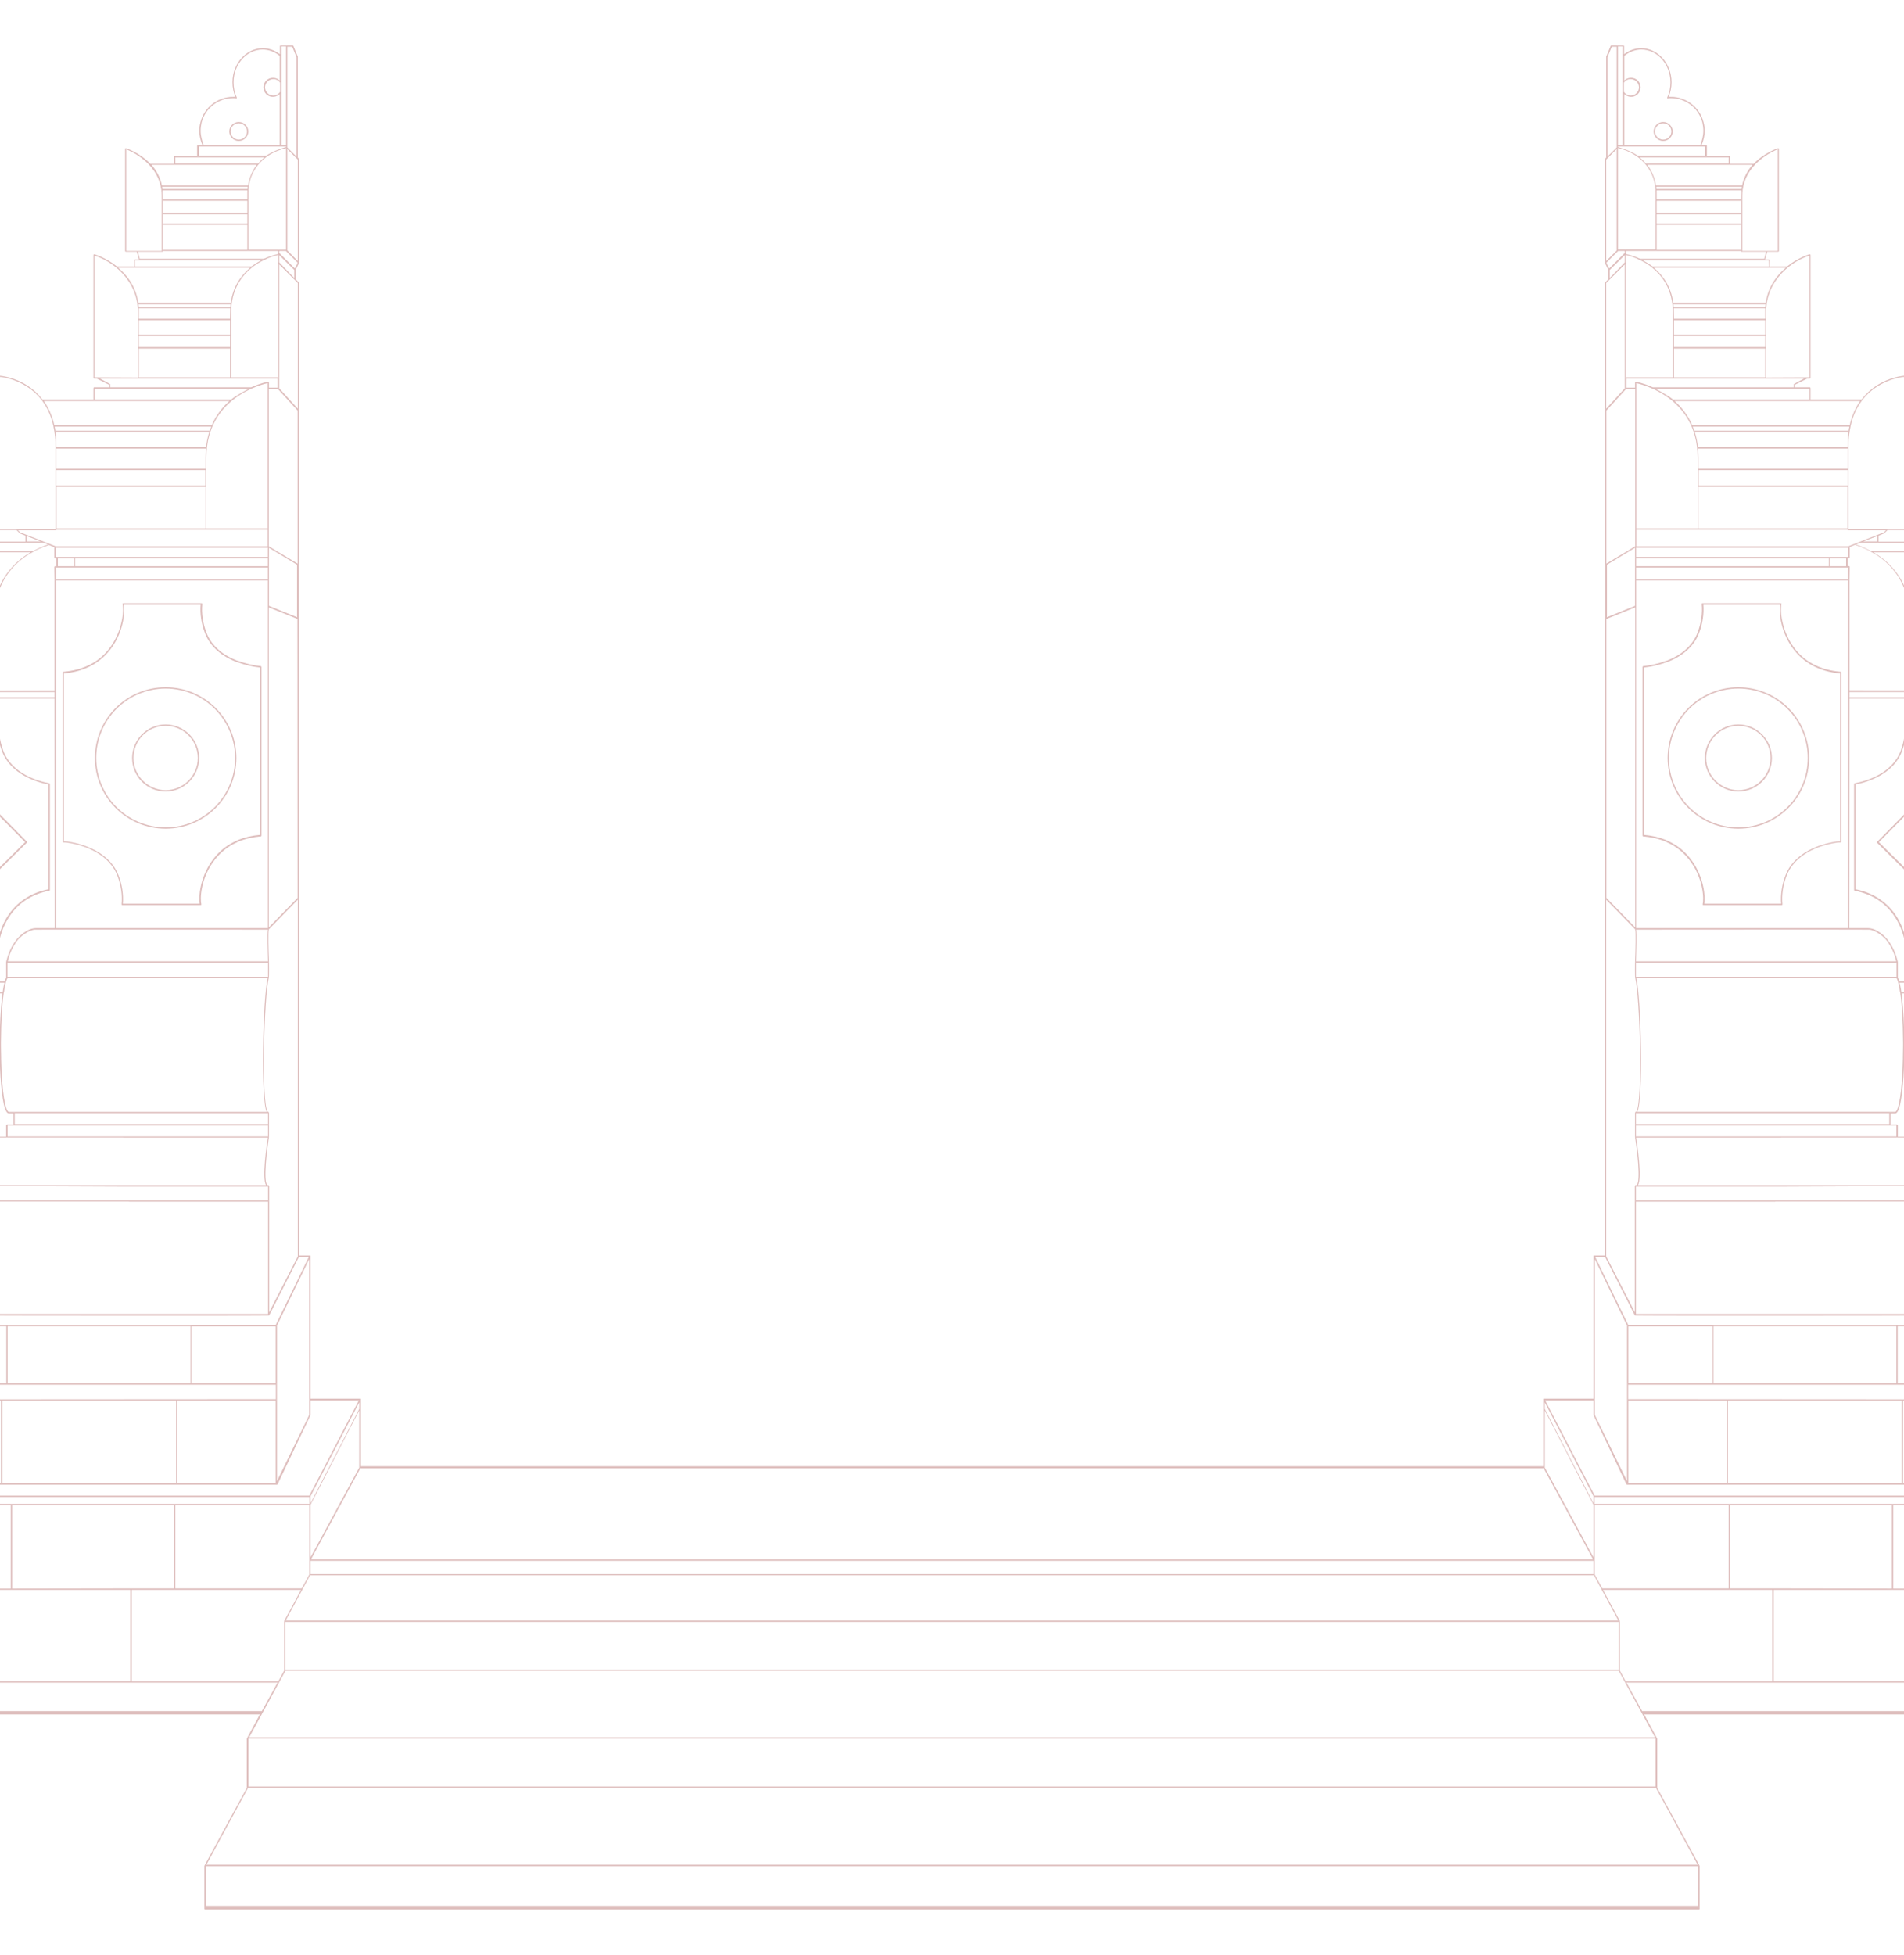 <?xml version="1.0" encoding="utf-8"?>
<!-- Generator: Adobe Illustrator 19.0.0, SVG Export Plug-In . SVG Version: 6.00 Build 0)  -->
<svg version="1.1" id="lm-gapura" xmlns="http://www.w3.org/2000/svg" xmlns:xlink="http://www.w3.org/1999/xlink" x="0px" y="0px"
	 viewBox="-140.5 116 1023 1050" style="enable-background:new -140.5 116 1023 1050;" xml:space="preserve">
<style type="text/css">
	.st0{fill:#DEBEBD;}
</style>
<g>
	<path class="st0" d="M883.2,630.3c0,0.1,0,0.2,0.1,0.3c0.1,0,0.2,0.1,0.3,0.1h42.1c0.1,0,0.2,0,0.3-0.1s0.1-0.2,0.1-0.3
		c-0.5-4.9,0.3-10.2,2.2-15.3c4.6-12.6,19.3-17.7,30.5-18.3c0.2,0,0.3-0.2,0.3-0.4v-55.4c0-0.2-0.1-0.4-0.3-0.4
		c-11.8-0.5-20.8-4.8-26.7-13c-6.6-9.1-7.2-20.3-6.3-23.5c0-0.1,0-0.2-0.1-0.3c-0.1,0-0.2-0.1-0.3-0.1h-42.1c-0.1,0-0.2,0-0.3,0.1
		c-0.1,0.1-0.1,0.2-0.1,0.3c0.5,4.9-0.3,10.2-2.2,15.3c-4.6,12.3-18.8,16.3-24.7,17.4c-0.2,0.1-0.3,0.2-0.3,0.4V594
		c0,0.2,0.1,0.4,0.3,0.4c9.7,1.9,17.1,6.8,22,14.7C883.4,617.7,884,627.3,883.2,630.3z M878.7,608.5c-4.9-7.8-12.6-13-22.2-14.9
		v-56.3c6.2-1.2,20.3-5.4,24.9-17.8c1.9-5,2.7-10.3,2.3-15.2h41.2c-0.6,3.5-0.2,14.3,6.6,23.7c6,8.2,15,12.7,26.9,13.3v54.6
		c-11.3,0.7-26.1,6-30.8,18.7c-1.9,5-2.7,10.3-2.3,15.2H884C884.7,626.2,883.9,616.9,878.7,608.5z"/>
	<path class="st0" d="M753.1,191.7c2.8,0,5.1-2.3,5.1-5.1c0-2.8-2.3-5.1-5.1-5.1c-2.8,0-5.1,2.3-5.1,5.1
		C748,189.4,750.3,191.7,753.1,191.7z M753.1,182.2c2.4,0,4.4,1.9,4.4,4.4c0,2.4-2,4.4-4.4,4.4s-4.4-2-4.4-4.4
		C748.7,184.2,750.7,182.2,753.1,182.2z"/>
	<path class="st0" d="M754.4,471c-4,1.5-8.2,2.4-12.1,2.8c-0.2,0.1-0.3,0.2-0.3,0.4v90.6c0,0.2,0.1,0.4,0.3,0.4
		c4.4,0.4,8.5,1.3,12.1,2.8c0.2,0.1,0.3,0.1,0.4,0.2c0.2,0.1,0.3,0.1,0.4,0.2c5.2,2.3,9.5,5.9,12.9,10.7c3.5,4.9,5.1,10.1,5.8,13.5
		c0.9,4.2,0.8,7.6,0.4,9.1c0,0.1,0,0.2,0.1,0.3c0.1,0,0.2,0.1,0.3,0.1h42.1c0.1,0,0.2,0,0.3-0.1c0.1-0.1,0.1-0.2,0.1-0.3
		c-0.5-4.9,0.3-10.2,2.2-15.3c4.1-11,16.5-16.4,27.3-17.9c0.2,0,1.5-0.1,1.9-0.1c0.2,0,0.2-0.3,0.2-0.5v-76.8v-0.4v-0.4v-13.1
		c0-0.2-0.1-0.4-0.3-0.4c-11.3-0.9-20-5.6-25.7-13.8c-3.4-4.9-5-10.1-5.7-13.5c-0.9-4.2-0.8-7.6-0.4-9.1c0-0.1,0-0.2-0.1-0.3
		c-0.1,0-0.2-0.1-0.3-0.1h-42.1c-0.1,0-0.2,0-0.3,0.1c-0.1,0.1-0.1,0.2-0.1,0.3c0.5,4.9-0.3,10.2-2.2,15.3
		c-2.7,7.4-9.2,12.3-16.4,15.1c-0.2,0-0.2,0.1-0.4,0.1C754.6,470.9,754.5,471,754.4,471z M755.3,471.6c7.5-2.9,14.2-7.9,17.1-15.6
		c1.9-5,2.7-10.3,2.3-15.2H816c-0.8,3.9,0.2,14.1,6.3,22.8c5.9,8.3,14.6,13.1,25.9,14.1v90.1c-0.2,0-1.3,0.1-1.4,0.1
		c-11.1,1.5-23.8,7-28,18.3c-1.9,5-2.7,10.3-2.3,15.2h-41.3c0.7-3.9-0.3-14.1-6.4-22.8c-3.5-5-8-8.7-13.5-11.1
		c-0.2-0.1-0.3-0.1-0.4-0.2c-0.2-0.1-0.3-0.2-0.4-0.2c-3.5-1.4-7.4-2.3-11.7-2.7v-89.9c3.8-0.4,7.8-1.3,11.7-2.7
		c0.2,0,0.3-0.1,0.4-0.1C755.1,471.7,755.2,471.6,755.3,471.6z"/>
	<path class="st0" d="M906,605.9c0.1,0,0.2,0,0.2-0.1l37.6-37.1c0.1-0.1,0.1-0.2,0.1-0.3s0-0.2-0.1-0.3L906.2,530
		c-0.1-0.1-0.4-0.1-0.5,0l-37.6,38.1c-0.1,0.1-0.1,0.2-0.1,0.3s0,0.2,0.1,0.3l37.6,37.1C905.8,605.9,905.9,605.9,906,605.9z
		 M906.1,530.9l37.1,37.4l-37.1,36.6L869,568.3L906.1,530.9z"/>
	<path class="st0" d="M793.5,561.1c21,0,38-17,38-38s-17-38-38-38s-38,17-38,38S772.5,561.1,793.5,561.1z M793.5,485.8
		c20.6,0,37.3,16.7,37.3,37.3s-16.7,37.3-37.3,37.3s-37.3-16.7-37.3-37.3S772.9,485.8,793.5,485.8z"/>
	<path class="st0" d="M793.5,541.1c10,0,18-8,18-18c0-9.9-8.1-18-18-18s-18,8.1-18,18S783.6,541.1,793.5,541.1z M793.5,505.8
		c9.6,0,17.3,7.8,17.3,17.3s-7.8,17.3-17.3,17.3s-17.3-7.8-17.3-17.3S784,505.8,793.5,505.8z"/>
	<path class="st0" d="M906.4,586l17.7-17.5c0.2-0.2,0.2-0.3,0.2-0.4c0-0.2,0-0.2-0.2-0.4l-17.8-18.1c-0.1-0.1-0.2-0.1-0.3-0.1
		s-0.2,0-0.3,0.1l-17.8,18.1c-0.1,0.1-0.2,0.2-0.2,0.4s0,0.2,0.2,0.4l17.8,17.6c0.1,0.1,0.2,0.2,0.4,0.2
		C906.2,586.2,906.4,586.2,906.4,586z M906,585.2l-17.2-17.1l17.2-17.4l17.2,17.4L906,585.2z"/>
	<path class="st0" d="M1020.5,942.9h-2.5v-48.4c0,0,0-50.1,0-50.7l-32.5-38v-14.4c0-0.2-0.2-0.5-0.4-0.5h-4V788
		c0-0.2-0.2-0.6-0.4-0.6h-2.9v-3.1h7.2c0.2,0,0.4-0.2,0.4-0.4v-31c0-0.2-0.2-0.5-0.4-0.6l-12.8-5.8v-30.3V685v-8.1
		c0-1,0.4-23.8-3.1-27.8v-5.6c0-0.2-0.2-0.4-0.4-0.4H962V491.2l7.8-2.9c0.1-0.1,2.2-0.5,2.2-0.6h12c0.2,0,0.4-0.2,0.4-0.4v-80.5
		c0-0.1,0-0.9-0.1-1c-0.1-0.1-0.2-0.1-0.3-0.1s-7.4,0.3-14.7,5.1c-0.4,0.3-0.6,0.3-1.3,1.1h-18v-4.6c0-0.2-0.2-0.4-0.4-0.4H920
		c1.1-0.9,1.7-1.6,3-3c1.5-1.7,3.3-3.7,5.9-5.9c13.6-11.6,14.4-40.8,14.4-41.1c0-0.1-0.1-0.2-0.2-0.3c-0.1-0.1-0.3-0.1-0.4,0
		l-9.4,6.1c12.2-12.3,9.2-30.3,9.2-30.5s-0.1-0.2-0.2-0.3c-0.1,0-0.2,0-0.3,0l-4.9,2.2c-0.1-0.2-0.1-0.4-0.2-0.4l-2.1-0.5
		c4.3-3.9,6.6-9.3,6.6-15.1c0-11.5-9.5-20.9-21.1-20.9c-11.6,0-21.1,9.4-21.1,20.9c0,3.1,0.7,6.1,2,8.9c-2.1,0.2-10.1,0.8-14,7.6
		c-1.5,2.3-2.3,4.2-2.5,4.9h-1v-21.1c0-0.1,0-0.4-0.1-0.5c-0.1-0.1-0.4-0.1-0.5-0.1c-0.2,0-14.3,0.7-23.4,12.8h-27.4v-6.1
		c0-0.2-0.2-0.5-0.4-0.5H824v-1.4l6.4-3.2h1.5c0.2,0,0.4-0.2,0.4-0.4v-65.7c0-0.1,0-0.5-0.1-0.6c-0.1-0.1-0.2-0.1-0.3-0.1
		c-0.2,0-6.2,1.7-12.2,6.5h-9.3v-3.3c0-0.2-0.2-0.4-0.4-0.4h-2.2l1.2-4.2h5.9c0.2,0,0.4-0.2,0.4-0.4V196c0-0.1,0-0.2-0.1-0.3
		c-0.1-0.1-0.2-0.1-0.3-0.1c-0.1,0-7.4,2.3-13.2,8.4h-12.5v-3.7c0-0.2-0.2-0.4-0.4-0.4h-12.2v-5.3v-0.2c0-0.2-0.2-0.4-0.4-0.4h-2.5
		c1.1-2.5,1.7-5.1,1.7-7.8c0-1.5-0.2-3-0.6-4.5c-2-8.1-9.3-13.7-17.6-13.7c-0.4,0-0.8,0-1.2,0c1.1-2.4,1.6-5.1,1.6-7.8
		c0-10.1-7.3-18.3-16.3-18.3c-3.4,0-6.6,1.2-9.2,3.2v-4.3c0-0.2-0.2-0.4-0.4-0.4h-3.3h-3.2c-0.1,0-0.2,0.1-0.3,0.2l-2.4,5.8v0.1
		v54.1l-0.6,0.6c-0.1,0.1-0.1,0.2-0.1,0.3V257v0.1v0.1l1.8,3.7v5.1l-1.7,1.7c-0.1,0.1-0.1,0.2-0.1,0.3v522.3H716c-0.1,0-0.1,0-0.1,0
		c-0.1,0-0.1,0-0.1,0l-0.1,0.1v0.1v76.7H689c-0.1,0-0.1,0-0.1,0c-0.1,0-0.1,0-0.1,0l-0.1,0.1v0.1v36.1H506h-95.6h-357v-36.1v-0.1
		l-0.1-0.1c0,0,0,0-0.1,0c0,0,0,0-0.1,0H26.3v-76.7v-0.1l-0.1-0.1c0,0,0,0-0.1,0c0,0,0,0-0.1,0h-5.8V268c0-0.1,0-0.2-0.1-0.3
		l-1.7-1.7v-5.1l1.8-3.7v-0.1V257v-55.5c0-0.1,0-0.2-0.1-0.3l-0.6-0.6v-54.1v-0.1l-2.4-5.8c-0.1-0.1-0.2-0.2-0.3-0.2h-3.2h-3.3
		c-0.2,0-0.4,0.2-0.4,0.4v4.3c-2.6-2-5.8-3.2-9.2-3.2c-9,0-16.3,8.2-16.3,18.3c0,2.7,0.5,5.4,1.6,7.8c-0.4,0-0.8,0-1.2,0
		c-8.3,0-15.6,5.6-17.6,13.7c-0.4,1.5-0.6,3-0.6,4.5c0,2.7,0.6,5.3,1.7,7.8h-2.5c-0.2,0-0.4,0.2-0.4,0.4v0.2v5.3h-12.2
		c-0.2,0-0.4,0.2-0.4,0.4v3.7h-12.5c-5.8-6.1-13.1-8.4-13.2-8.4c-0.1,0-0.2,0-0.3,0.1c-0.1,0.1-0.1,0.2-0.1,0.3v54.8
		c0,0.2,0.2,0.4,0.4,0.4h5.9l1.2,4.2H-68c-0.2,0-0.4,0.2-0.4,0.4v3.3h-9.3c-6-4.8-12-6.5-12.2-6.5c-0.1,0-0.2,0-0.3,0.1
		c-0.1,0.1-0.1,0.5-0.1,0.6V319c0,0.2,0.2,0.4,0.4,0.4h1.5l6.4,3.2v1.4h-7.9c-0.2,0-0.4,0.3-0.4,0.5v6.1h-27.4
		c-9.1-12.1-23.2-12.8-23.4-12.8c-0.1,0-0.4,0-0.5,0.1c-0.1,0.1-0.1,0.4-0.1,0.5v21.1h-1c-0.2-0.7-1-2.6-2.5-4.9
		c-3.9-6.8-11.9-7.4-14-7.6c1.3-2.8,2-5.8,2-8.9c0-11.5-9.5-20.9-21.1-20.9c-11.6,0-21.1,9.4-21.1,20.9c0,5.8,2.3,11.2,6.6,15.1
		l-2.1,0.5c-0.1,0-0.1,0.2-0.2,0.4l-4.9-2.2c-0.1,0-0.2,0-0.3,0c-0.1,0.1-0.2,0.1-0.2,0.3c0,0.2-3,18.2,9.2,30.5l-9.4-6.1
		c-0.1-0.1-0.3-0.1-0.4,0c-0.1,0.1-0.2,0.2-0.2,0.3c0,0.3,0.8,29.5,14.4,41.1c2.6,2.2,4.4,4.2,5.9,5.9c1.3,1.4,1.9,2.1,3,3h-29.6
		c-0.2,0-0.4,0.2-0.4,0.4v4.6h-18c-0.7-0.7-0.9-0.8-1.3-1.1c-7.3-4.8-14.6-5.1-14.7-5.1c-0.1,0-0.2,0-0.3,0.1
		c-0.1,0.1-0.1,0.9-0.1,1v80.5c0,0.2,0.2,0.4,0.4,0.4h12c0,0.1,2.1,0.5,2.2,0.6l7.8,2.9v151.9h-6.7c-0.2,0-0.4,0.2-0.4,0.4v5.6
		c-3.5,4-3.1,26.8-3.1,27.8v8.1v31.2v30.3l-12.8,5.8c-0.2,0.1-0.4,0.4-0.4,0.6v31c0,0.2,0.2,0.4,0.4,0.4h7.2v3.1h-2.9
		c-0.2,0-0.4,0.4-0.4,0.6v2.9h-4c-0.2,0-0.4,0.3-0.4,0.5v14.4l-32.5,38c0,0.6,0,50.7,0,50.7v48.4h-2.5c-0.2,0-0.4,0.2-0.4,0.4V960
		c0,0.2,0.2,0.4,0.4,0.4h77.8v58.6h-2.5c-0.2,0-0.4,0.2-0.4,0.4v17c0,0.2,0.2,0.4,0.4,0.4H-0.9l-7,13v26.4l-22.8,41.9v23.1
		c0,0.2,0.2,0.4,0.4,0.4h440.6H506h266.3c0.2,0,0.4-0.2,0.4-0.4v-23.1l-22.8-41.9v-26.4l-7-13h202.3c0.2,0,0.4-0.2,0.4-0.4v-17
		c0-0.2-0.2-0.4-0.4-0.4h-2.5v-58.6h77.8c0.2,0,0.4-0.2,0.4-0.4v-16.7C1020.9,943.1,1020.7,942.9,1020.5,942.9z M942.4,919.4
		l-9.3-10.6v-14.9h57.8h26.2v49h-74.6v-19L942.4,919.4z M720.8,969.9h67.9h23v49.2H733l-3.2-5.9v-26.3c0-0.1,0-0.1,0-0.1
		c0-0.1,0-0.1,0-0.2L720.8,969.9z M410.3,962H506h209.9l13.1,24.4H506h-95.6H13L26.1,962H410.3z M26.3,961.4v-7.1h384H506h209.7v7.1
		H506h-95.6H26.3z M716.3,961.6v-7.1v-0.7v-29.5h72v18.6v0.4v0.4V959v0.4v0.4v9.3h-67.9L716.3,961.6z M21.6,969.1h-67.9v-9.3v-0.4
		V959v-15.3v-0.4v-0.4v-18.6h72v29.5v0.7v7.1L21.6,969.1z M25.8,923.7h-225.6V920H25.8V923.7z M-134.7,924.3V943v0.4v0.4v15.3v0.4
		v0.4v9.3h-65.1v-44.8L-134.7,924.3z M-134.3,969.9h63.8v49.1h-129.3v-49.1H-134.3z M-134,969.2v-9.4v-0.4V959v-15.3v-0.4v-0.4
		v-18.6h86.9v18.6v0.4v0.4V959v0.4v0.4v9.3h-23.1L-134,969.2z M-69.7,969.9h23h67.9l-9,16.7c0,0.1,0,0.1,0,0.2c0,0,0,0,0,0.1v26.3
		l-3.2,5.9h-78.7V969.9z M12.7,987.1h12.9H26h0.4h383.9H506h223.2h0.1v25.7H506h-95.6h-384h-0.4h-0.4H12.7V987.1z M789.1,969.1
		L789.1,969.1v-9.3v-0.4V959v-15.3v-0.4v-0.4v-18.6H876v18.6v0.4v0.4V959v0.4v0.4v9.4l-63.8-0.1H789.1z M812.5,969.9h63.8h65.5v49.1
		H812.5V969.9z M876.7,969.2v-9.3v-0.4v-0.4v-15.3v-0.4V943v-18.7l65.1,0.1v44.8H876.7z M716.2,923.7V920h225.6v3.7H716.2z
		 M919.4,893.3L919.4,893.3l-13-14.8V868c0-0.2-0.2-0.4-0.4-0.4h-6.2v-7.9h6.2c0.2,0,0.3-0.2,0.3-0.4v-14.8h84.2v48.8H919.4z
		 M932.4,893.9V908L920,893.9H932.4z M734.3,867.5v-7.8h164.8v7.9L734.3,867.5z M881.2,868.2v44.5h-93.3v-44.5H881.2z M787.3,868.2
		v44.5h-14.7h-0.4h-0.4h-37.4v-44.5H787.3z M734.4,858.9v-30.5h45.2v14.9v0.4v0.4v14.8L734.4,858.9z M780.1,858.9v-14.7v-0.4v-0.4
		v-15.1h2.9h0.4h0.4h28.7h0.4h0.4h33.2h0.4h0.4h31.1v7.5v0.4v0.4v6.7v0.3v0.1v0.3v0.1v0.3v14.5L780.1,858.9z M906.2,827.7l-11.9-6
		v-30.2h46.4V836h-34.3v-8v-0.1C906.3,827.8,906.3,827.8,906.2,827.7z M879.1,858.9v-30.6h26.6v30.6H879.1z M882,868.2h14.4h0.5h0.5
		h1.3h0.4h0.4h6.2v9.4v0.5v0.5v14.5v0.4v0.4v18.8h-13.2h-0.4h-0.4H882V868.2z M991.2,893.3v-48.9h25.9v48.8L991.2,893.3z
		 M985.4,836.4v-29.6l31.4,36.7H906.4v-6.7H941h44C985.2,836.8,985.4,836.6,985.4,836.4z M984.7,791.6V836h-43.3v-44.4H984.7z
		 M980.3,788.1v2.8l-86.1-0.1v-2.7H980.3z M894.3,787.4v-3.1h71.8h0.5h0.5h10.1v3.1h-7.5h-0.5h-0.5H894.3z M984.7,783.6h-90.4v-5.9
		v-0.4v-0.4V761c0-0.1,0-0.1,0-0.1c0-0.1-0.1-0.2-0.1-0.2l-8.1-7.7h98.6V783.6z M738.6,615.3c0,0,124.8-0.1,125.3,0
		c2.2,0,8.1,3.1,10.7,7.9c2.7,4.3,3.4,7.7,3.7,9.1h-26.1h-0.4h-0.4h-3.9h-0.4h-0.4H738.5C738.7,626.6,739,617.7,738.6,615.3z
		 M772.2,376.8v-8.3h80v8.3H772.2z M852.1,377.5v18.7v0.4v0.4v2.8h-80v-22.3H852.1z M772.1,367.8v-6.2c0-1.6-0.1-3.2-0.2-4.7h80.3
		v10.9H772.1z M771.8,356.2c-0.3-2.9-0.9-5.6-1.7-8.1h82.5c-0.4,2.1-0.4,8.1-0.4,8.1H771.8z M769.9,347.4c-0.3-0.8-0.6-1.5-0.9-2.3
		h84.1c-0.1,0.7-0.3,1.5-0.4,2.3H769.9z M771.6,361.6v38.2h-32.9v-78C739.6,322,771.6,328.5,771.6,361.6z M852.2,400.5
		c0,0.2,0.1,0.3,0.3,0.3h20.3l-1.1,1.1l-19.1,7.5H738.7v-0.3v-0.4v-0.4v-7.8H852.2z M868.2,403.9v2.9h-7.6L868.2,403.9z
		 M886.1,463.9v-8.3h68.5v8.3H886.1z M954.6,464.6v22.2h-68.5v-22.2H954.6z M886.1,454.9v-6.8c0-1.4-0.1-2.8-0.2-4.1h68.7v10.9
		H886.1z M885.9,443.3c-0.3-2.9-0.9-5.6-1.6-8.1h70.9c-0.4,2.8-0.6,5.6-0.6,8.1H885.9z M885.2,443.2c0,0.2,0,0.3,0,0.4
		c0,0.2,0,0.3,0,0.4c0.1,1.3,0.2,2.7,0.2,4.1v6.8v0.4v0.1v8.3v0.4v0.4v22.3l-32.2-0.1v-59.3l0.1-7c0-0.2-0.2-0.4-0.4-0.4h-0.7v-4.2
		h0.7c0.2,0,0.4-0.2,0.4-0.4v-3V412v-0.4v-1.8l2.9-1.2c2,0.7,4.2,1.5,7.1,2.9c0.2,0.2,0.5,0.3,0.7,0.4c0.3,0.2,0.5,0.3,0.7,0.4
		c1.3,0.7,2.7,1.5,4,2.4c5.4,3.7,11.6,9.9,14.7,19.5c0,0.2,0.1,0.3,0.1,0.4c0,0.2,0.1,0.3,0.1,0.4
		C884.4,437.6,884.9,440.3,885.2,443.2z M874.5,621.8c-1.8-2.7-6.6-7.3-11.3-7.3h-10.1l0.1-123.3h108.2v151.9H880
		c-0.3-0.9-0.5-1.6-0.8-2c0-0.1,0-0.1,0-0.2v-8.2C879.1,632.6,878.1,626.8,874.5,621.8z M738.6,427.1v-6.3h113.8v6.3H738.6z
		 M852.4,427.7v186.8H738.6V427.7h15.9h0.4h0.4H852.4z M842.8,420.1v-4.2h8.6v4.2H842.8z M852.6,410.2v4.9h-114v-4.9H852.6z
		 M842.2,415.9v4.2h-86.7h-0.4h-0.4h-16.1v-4.2H842.2z M738.5,633.1h140v7.5h-140V633.1z M754.5,641.2L754.5,641.2l0.4,0h0.4h91.4
		h0.4h0.4h3.9h0.4h0.4h26.2c0.3,0.4,0.5,1,0.8,1.8c0,0.2,0.1,0.3,0.1,0.4c0,0.2,0.1,0.3,0.1,0.4c0.3,1.2,0.7,2.9,0.9,4.8
		c0.1,0.2,0.1,0.3,0.1,0.4c0.1,0.2,0.1,0.3,0.1,0.4c0.9,6.1,1.4,15,1.5,26.4c0,0.2,0,0.3,0,0.4c0,0.2,0,0.3,0,0.4c0,0.4,0,0.7,0,1.1
		c0,2.2-0.1,4.3-0.1,6.3c0,0.1,0,0.2,0,0.3s0,0.2,0,0.3c-0.4,18.6-2.4,28.6-4.2,28.6h-2.5h-58.5h-0.4h-0.4h-60.4h-0.4h-0.4h-15.5
		c3.3-6.2,2.2-59.9-0.5-72H754.5z M971.5,684.7v61.8h-85.3c-0.2-7-0.8-17.5-3.2-19.9c-0.1-0.1-0.2-0.1-0.3-0.1h-3.5v-6.2
		c0-0.2-0.2-0.4-0.4-0.4h-3.5V716v-0.4v-0.4V714h2.4c0.6,0,2.5,0,3.8-11.5c0.6-4.9,1-11,1.1-17.8H971.5z M882.6,683.9c0-2,0-7,0-7.4
		h88.9v7.4H882.6z M754.5,713.9L754.5,713.9l0.4,0h0.4h60.4h0.4h0.4h58.1v1.2v0.4v0.4v3.8h-58.2H816h-0.4h-19h-0.4h-0.4h-40.5h-0.4
		h-0.4h-16v-5.8H754.5z M754.5,720.5h0.4h0.4h40.9h0.4h0.4h18.7h0.4h0.4h58.4h3.5v5.9h-61.9h-0.4h-0.4h-15.8h-0.4h-0.4h-43.8h-0.4
		h-0.4h-16v-5.9H754.5z M754.5,727L754.5,727l0.4,0h0.4h44.2h0.4h0.4h15.4h0.4h0.4v-0.1h62.2h3.7c2.2,2.4,2.8,12.5,2.9,19.3
		c0,0.2,0,0.3,0,0.4c0,0.2,0,0.3,0,0.4c0,2.4,0,5.4,0,5.5h-72.6h-0.4h-56.8h-0.4h-0.4h-15.1c2.3-3.7-0.5-22.4-1-25.5H754.5z
		 M754.5,753.3h0.4h0.4h57.3h0.4h0.4l71.9-0.3l7.8,7.7h-79.6h-0.4h-0.4h-57.4h-0.4h-0.4h-16v-7.4H754.5z M738.5,791.3v-0.4v-0.4
		v-29.1h16h0.4h0.4h57.3h0.4h0.4v-0.1h80.3v60.4H738.5V791.3z M983.5,752.3l-97.4,0.2c0-0.9,0-3.1,0-5.5h85.7L983.5,752.3z
		 M971.5,675.9h-88.8c-0.1-8.9-0.5-17.5-1.2-23.8c-0.1-1-0.2-1.8-0.3-2.6h87.4C971.7,653,971.5,672.9,971.5,675.9z M968.4,643.8v5
		h-87.3c-0.3-2.2-0.7-3.8-1-5h81.6H968.4z M961.7,490.5H853.2v-2.8h116.3L961.7,490.5z M968.2,412.5c0.2-0.2,1.3-1,1.5-1.1
		c6.2-4,12.4-4.8,14-4.9v80.2h-13.8l-14.7,0.1V465v-0.4v-0.4v-8.3v-0.4v-0.4v-10.9v-0.4v-0.1c0-0.1,0-0.2,0-0.3
		c0-2.5,0.2-5.3,0.6-8.1c0.1-0.2,0.1-0.3,0.1-0.4c0.1-0.2,0.1-0.3,0.1-0.4C957.3,426.6,960.6,418.2,968.2,412.5z M949.8,412.6H967
		c-7.2,5.9-10.4,14.2-11.7,22h-71.2c-3.5-11.1-11.1-17.9-18.1-22h2.6H949.8z M949.4,407.5v4.4h-80.5h-0.4h-0.4h-3.5
		c-2.9-1.6-5.7-2.7-7.9-3.5l2.3-0.9h9.1h0.4h0.4h49.8H949.4z M916.2,328.6c0.5,0.1,1,0.2,1.4,0.2c0.5,0.1,1,0.2,1.6,0.2
		c4,0,7.3-3.3,7.3-7.3c0-0.2,0-0.3,0-0.5c-0.1-0.2-0.1-0.4-0.1-0.6c0-0.1,0-0.1,0-0.1c-0.5-3.5-3.6-6.2-7.2-6.2
		c-4,0-7.3,3.3-7.3,7.3c0,2.5,1.2,4.8,3.2,6.1c-5.2-0.8-9.5-1.2-12.9-1c-1.5-2.9-2.2-5.9-2.2-9.1c0-11.1,9.2-20.2,20.4-20.2
		c11.2,0,20.4,9.1,20.4,20.2c0,5.8-2.5,11.4-6.9,15.2c-0.1,0,0,0.4,0.1,0.5l2,0.5c-1.4,0.8-2.6,1.5-3.9,2.1
		c-2.9,1.5-5.7,2.7-8.2,3.7c-0.1,0.1-0.3,0.1-0.4,0.2c-15,5.5-23.1,1.8-26.2-0.4c-3.4-2.4-4.6-5.5-4.2-7.4c0-0.3,0.1-0.6,0.2-0.8
		c0-0.1,0.1-0.1,0.1-0.2c0.1-0.2,0.3-0.4,0.4-0.6c2.4-2.4,4.9-2.5,5.3-2.6C903,327.1,908.7,327.4,916.2,328.6z M912.7,321.6
		c0-3.6,3-6.6,6.6-6.6c3.3,0,6,2.4,6.5,5.6c0,0.5,0.1,3.8-2.1,5.8c-1.4,1.3-3.4,1.8-6,1.6C914.8,327.3,912.6,324.7,912.7,321.6z
		 M883.7,400.3v-60.2h1.5c0.1,0,0.2-0.1,0.3-0.4c0,0,2.4-7.7,8.3-10.4l-0.1,0.1c-0.1,0.1-4.6,4.9,4,11.1c0.1,0.1,0.3,0.2,0.4,0.3
		c2.2,1.3,5.7,2.6,10.9,2.6c4.7,0,10.7-1.1,18.2-4.3c1.1-0.4,2.2-0.9,3.3-1.5c0.7-0.3,1.3-0.7,2-1l9.6-4.3c0.4,3.2,2.1,22.3-13.4,33
		l-1.9,1.2c-0.2,0.1-0.2,0.3-0.1,0.5c0.1,0.1,0.3,0.2,0.5,0.1c0.6-0.4,1.3-0.8,1.9-1.2l13.7-8.8c-0.2,4.4-1.9,29.4-14.1,39.9
		c-2.7,2.2-4.5,4.3-6,5.9c-1.6,1.7-2.8,3-4.2,4h-49.7v-3.2l3-1.2l0.1-0.1l1.7-1.7h9.7C883.5,400.7,883.7,400.5,883.7,400.3z
		 M860.3,330.6c8.2-10.3,20.4-12.2,22.9-12.2v81.9h-30.5c0,0,0-46.8,0-46.9c0-3.5,1.2-8.9,1.2-9c1.2-5.3,3.3-9.6,5.8-13
		C859.8,331.2,860.2,330.7,860.3,330.6z M832.2,331.4h0.4h26.3c-2.4,3.5-4.4,7.7-5.6,13h-84.6c-2.2-5.9-7.8-11.8-9.5-13H832.2z
		 M831.8,324.8v5.8h-73.4c-2.6-2.3-9.3-5.7-9.4-5.8H831.8z M823.3,322.3v1.7h-75.8c-5.1-2.3-9-3-9.1-3s-0.2,0-0.3,0.1
		c-0.1,0.1-0.1,0.2-0.1,0.3v2.8h-4.7v-4.8h25.3h70.1C828.7,319.4,823.5,322.1,823.3,322.3z M738.1,442.2v171.9l-15.5-15.9V448.4h0.1
		L738.1,442.2z M722.9,447.5v-28.2l15.1-9.1v5.3v4.9v7v14L722.9,447.5z M722.6,418.7v-82.2l10.5-11.5h5v6.5v65.1v3.5v8.5v0.8
		L722.6,418.7z M732.5,256.9l-8.1,8.4V261l8.1-8V256.9z M733.1,318.7v-61.9v-1.2v-0.4v-0.4V253c0.4,0.1,0.9,0.2,1.6,0.4
		c0.2,0,0.3,0.1,0.4,0.1c0.2,0,0.3,0.1,0.4,0.1c0.9,0.3,2.1,0.7,3.3,1.2c0.2,0.2,0.5,0.3,0.8,0.4c0.3,0.2,0.5,0.3,0.8,0.4
		c1.8,0.8,3.8,1.9,5.7,3.3c0.2,0.2,0.3,0.3,0.5,0.4c0.2,0.2,0.3,0.3,0.5,0.4c4.9,3.9,11.2,11.1,11.2,24.3c0,9.3,0,34.7,0,34.7H733.1
		z M758.9,302.4v-5.9h49v5.9H758.9z M807.9,303.2v13.9v0.4v0.4v0.8h-49v-0.8v-0.4v-0.4v-13.9H807.9z M758.9,295.8V288h49v7.8H758.9z
		 M758.9,287.2c0,0-0.1-5-0.1-5.7h49.1c0,0.7,0,1.3,0,1.9v3.8H758.9z M758.7,280.9c0-0.5,0-1-0.1-1.5h49.5c-0.2,1-0.2,1-0.2,1.5
		H758.7z M831.8,253.3v65.4h-1.4l-22,0.1v-35.2C808.4,265.8,823.1,255.8,831.8,253.3z M810.2,259.8h8.8c-4.9,4.1-9.5,10.2-10.8,18.8
		h-49.7c-1.2-8.9-5.6-14.8-10.4-18.8H810.2z M809.9,255.8l0.1,3.3h-62.6c-1.8-1.3-3.6-2.4-5.3-3.3h65.5H809.9z M807.4,255h-66.7
		c-2-0.9-3.8-1.5-5.1-1.9c-0.2,0-0.3-0.1-0.4-0.1c-0.2,0-0.3-0.1-0.4-0.1c-0.8-0.2-1.3-0.3-1.6-0.4v-0.4v-1.3h1.6h0.4h0.4h4.9h8.8
		H795v0.4h13.4L807.4,255z M749.6,236.1v-5H795v5H749.6z M795,236.8v11.9v0.4v0.4v0.7h-45.4v-0.7v-0.4v-0.4v-11.9H795z M749.6,230.4
		v-6.6H795v6.6H749.6z M749.6,223.1c0,0,0-4.3,0-4.9h45.6c-0.1,0.9-0.2,4.9-0.2,4.9H749.6z M749.5,217.5c0-0.4,0-0.8-0.1-1.2h46
		c-0.1,0.4-0.1,0.8-0.2,1.2H749.5z M814.7,196.2v54.6h-19.1v-29.5C795.6,203.8,813.1,196.8,814.7,196.2z M801.1,204.5
		c-2.5,2.9-4.6,6.5-5.6,11.1h-46.3c-0.7-4.6-2.5-8.3-4.7-11.1H801.1z M788.3,200.5v3.3h-44.5c-0.9-1.1-1.9-2.1-2.9-2.9
		c-0.1-0.1-0.3-0.2-0.4-0.3l-0.1-0.1h6.5h21.5H788.3z M741.4,142.6c8.6,0,15.6,7.9,15.6,17.6c0,2.9-0.5,5.6-1.7,8.1
		c-0.1,0.2-0.1,0.3,0,0.4c0,0.1,0.2,0.1,0.3,0.1c0.6-0.1,1.2-0.1,1.7-0.1c8,0,14.9,5.4,16.9,13.2c0.3,1.4,0.5,2.9,0.5,4.3
		c0,2.7-0.7,5.3-1.7,7.8h-40.8v-27.5c1,0.9,2.3,1.5,3.7,1.5c2.8,0,5.1-2.3,5.1-5.1s-2.3-5.1-5.1-5.1c-1.5,0-2.8,0.5-3.7,1.5V146h0
		C734.8,143.9,738,142.6,741.4,142.6z M732,160.4c0.8-1.2,2.2-2,3.7-1.9c2.4,0,4.4,2,4.4,4.4c0,2.4-2,4.4-4.4,4.4
		c-1.6,0-2.9-0.8-3.7-2V160.4z M728.8,140.9h2.5V194h-2.5V140.9z M728.8,194.7h46.9v5h-36.1c-4.2-2.9-10.3-4.6-10.8-4.7V194.7z
		 M728.8,195.5C742.3,198.7,749,209,749,219c0,0.4,0,31,0,31h-20.2V195.5z M723.2,146.7L723.2,146.7l2.3-5.6h2.6v8.2v0.8v0.7v44.4
		l-4.9,4.9V146.7z M722.5,201.7l0.6-0.6l5-5v3.9v50.5v0.1l-5.6,5.6V201.7z M723.4,258.9l-0.8-1.8l6.3-6.3h3.6v0.8v0.2l-1.5,1.5
		l-3.6,3.6l-3,3l-0.3,0.3L724,260L723.4,258.9z M722.5,268l10-10v11.1V311v13.5l-10,11V268z M722.5,790.4L722.5,790.4l0-191.2
		l15.6,16c0.4,1.2,0.2,11.3-0.1,17.5c0,0-0.1,8.4,0.1,8.4c2.6,11.1,4,67.4,0.6,71.9c-0.1,0.2-0.2,0.2-0.2,0.2h-0.1
		c-0.2,0-0.4,0.2-0.4,0.4v6.5v6.6c1,6.3,3.1,23.1,1,25.6c-0.1,0.2-0.3,0.2-0.4,0.2h-0.3c-0.2,0-0.4,0.2-0.4,0.4v8.1v29.4v0.4v0.4
		v29.6l-15.2-29.6l-0.2-0.5V790.4z M721.9,791.1l16,31.4c0,0.2,156,0.1,156.1,0l10.2,5.1H734.3v-0.1l-17.7-36.4H721.9z M716.4,868.2
		v-0.4v-0.4v-75.1l17.3,35.7v0.1v31.2v8.1v0.4v0.1v0.2v43.4L716.4,876V868.2z M715.7,868.1v7.8c0,0.1,0,0.2,0,0.2l17.7,37.2l0.1,0.1
		c0.1,0,0.1,0,0.2,0h37.8h0.4h0.4h15h94.1h10h0.4h0.4h13.7c0.2,0,0.4-0.2,0.4-0.4v-19.1v-0.4v-0.4v-13.7l12.1,13.7l0.3,0.4l0.3,0.4
		l22.4,25.4h-49H892h-0.4h-119h-0.4h-0.4h-55.5l-26.6-51.2H715.7z M689.5,869.2l26.2,50.5v3.8l-26.2-50.8V869.2z M689.5,874.4v-0.9
		l26.2,50.8v28.2l-26.2-48.3V874.4z M53.1,904.6h357.2H506h182.9l26.5,48.9h-0.3H506h-95.6H26.9h-0.3L53.1,904.6z M52.5,874.4v29.8
		l-26.2,48.3v-28.2l26.2-50.8V874.4z M52.5,872.7l-26.2,50.8v-3.8l26.2-50.5V872.7z M26.3,876.1c0,0,0-0.1,0-0.2v-7.8h26l-26.6,51.2
		h-55.5h-0.4h-0.4h-119h-0.4h-0.4h-49l22.4-25.4l0.3-0.4l0.3-0.4l12.1-13.7v13.7v0.4v0.4V913c0,0.2,0.2,0.4,0.4,0.4h13.7h0.4h0.4h10
		h94.1h15h0.4h0.4H8.3c0.1,0,0.1,0,0.2,0l0.1-0.1L26.3,876.1z M7.7,859.7v7.8l-164.8,0.1v-7.9L7.7,859.7z M-136.4,858.9v-14.5v-0.3
		V844v-0.3v-0.1v-0.3v-6.7v-0.4v-0.4v-7.5h31.1h0.4h0.4h33.2h0.4h0.4h28.7h0.4h0.4h2.9v15.1v0.4v0.4v14.7H-136.4z M-37.6,858.9
		v-14.8v-0.4v-0.4v-14.9H7.6v30.5L-37.6,858.9z M7.6,868.2v44.5h-37.4h-0.4h-0.4h-14.7v-44.5H7.6z M-45.9,868.2v44.5h-93.3v-44.5
		H-45.9z M-140,868.2L-140,868.2v44.5h-9.7h-0.4h-0.4h-13.2v-18.8v-0.4v-0.4v-14.5v-0.5v-0.5v-9.4h6.2h0.4h0.4h1.3h0.5h0.5H-140z
		 M-137.1,858.9h-26.6v-30.6h26.6V858.9z M-164.2,827.7c-0.1,0.1-0.1,0.1-0.2,0.2v0.1v8h-34.3v-44.5h46.4v30.2L-164.2,827.7z
		 M-164.3,844.5v14.8c0,0.2,0.1,0.4,0.3,0.4h6.2v7.9h-6.2c-0.2,0-0.4,0.2-0.4,0.4v10.5l-13,14.8h-71.1v-48.8H-164.3z M-190.4,893.9
		h12.4l-12.4,14.1V893.9z M25.6,867.4v0.4v0.4v7.8L8.3,911.5v-43.4v-0.2v-0.1v-0.4v-8.1v-31.2V828l17.3-35.7V867.4z M25.4,791.1
		L7.7,827.5v0.1h-169.9l10.2-5.1c0.1,0.1,156.1,0.2,156.1,0l16-31.4H25.4z M-140.6,684.7L-140.6,684.7c0.1,6.8,0.5,12.9,1.1,17.8
		c1.3,11.5,3.2,11.5,3.8,11.5h2.4v1.2v0.4v0.4v3.9h-3.5c-0.2,0-0.4,0.2-0.4,0.4v6.2h-3.5c-0.1,0-0.2,0-0.3,0.1
		c-2.4,2.4-3,12.9-3.2,19.9h-85.3v-61.8H-140.6z M-229.5,683.9v-7.4h88.9c0,0.4,0,5.4,0,7.4H-229.5z M-143.4,464.5v-0.4v-0.4v-8.3
		v-0.1v-0.4v-6.8c0-1.4,0.1-2.8,0.2-4.1c0-0.1,0-0.2,0-0.4c0-0.1,0-0.2,0-0.4c0.3-2.9,0.8-5.6,1.6-8.1c0-0.1,0.1-0.2,0.1-0.4
		c0-0.1,0.1-0.2,0.1-0.4c3.1-9.6,9.3-15.8,14.7-19.5c1.3-0.9,2.7-1.7,4-2.4c0.2-0.1,0.4-0.2,0.7-0.4c0.2-0.1,0.5-0.2,0.7-0.4
		c2.9-1.4,5.1-2.2,7.1-2.9l2.9,1.2v1.8v0.4v0.4v3c0,0.2,0.2,0.4,0.4,0.4h0.7v4.2h-0.7c-0.2,0-0.4,0.2-0.4,0.4l0.1,7v59.3l-32.2,0.1
		L-143.4,464.5L-143.4,464.5z M-212.6,463.9v-8.3h68.5v8.3H-212.6z M-144.1,464.6v22.2h-68.5v-22.2H-144.1z M-212.6,454.9V444h68.7
		c-0.1,1.3-0.2,2.7-0.2,4.1v6.8H-212.6z M-212.6,443.3c0-2.5-0.2-5.3-0.6-8.1h70.9c-0.7,2.5-1.3,5.2-1.6,8.1H-212.6z M-129.7,401.9
		l-1.1-1.1h20.3c0.2,0,0.3-0.1,0.3-0.3H3.3v7.8v0.4v0.4v0.3h-113.9L-129.7,401.9z M-118.6,406.8h-7.6v-2.9L-118.6,406.8z M3.5,632.3
		h-108.2h-0.4h-0.4h-3.9h-0.4h-0.4h-26.1c0.3-1.4,1-4.8,3.7-9.1c2.6-4.8,8.5-7.9,10.7-7.9c0.5-0.1,125.3,0,125.3,0
		C3,617.7,3.3,626.6,3.5,632.3z M4,632.7c-0.3-6.2-0.5-16.3-0.1-17.5l15.6-16v191.2v0.3v0.1l-0.2,0.4L4.1,820.8v-29.6v-0.4v-0.4V761
		v-8.1c0-0.2-0.2-0.4-0.4-0.4H3.4c-0.1,0-0.3,0-0.4-0.2c-2.1-2.5,0-19.3,1-25.6v-6.6v-6.5c0-0.2-0.2-0.4-0.4-0.4H3.5
		c0,0-0.1,0-0.2-0.2c-3.4-4.5-2-60.8,0.6-71.9C4.1,641.1,4,632.7,4,632.7z M-7,250.1c0,0,0-30.7,0-31c0-10.1,6.7-20.4,20.2-23.5
		v54.5H-7z M9.5,253l8.1,8v4.3l-8.1-8.4V253z M19.4,336.5v82.2l-15.5-9.3v-0.8v-8.5v-3.5v-65.1V325h5L19.4,336.5z M-16.3,318.7
		c0,0,0-25.4,0-34.7c0-13.2,6.3-20.4,11.2-24.3c0.2-0.1,0.3-0.2,0.5-0.4c0.2-0.1,0.3-0.2,0.5-0.4c1.9-1.4,3.9-2.5,5.7-3.3
		c0.3-0.1,0.5-0.2,0.8-0.4c0.3-0.1,0.6-0.2,0.8-0.4c1.2-0.5,2.4-0.9,3.3-1.2c0.1,0,0.2-0.1,0.4-0.1c0.1,0,0.2-0.1,0.4-0.1
		c0.7-0.2,1.2-0.3,1.6-0.4v1.8v0.4v0.4v1.2v61.9H-16.3z M19.1,419.3v28.2L4,441.4v-14v-7v-4.9v-5.3L19.1,419.3z M19.3,448.4
		L19.3,448.4l0.1,149.8L3.9,614.1V442.2L19.3,448.4z M-74.5,720.5h0.4h0.4H-55h0.4h0.4h40.9h0.4h0.4h16v5.9h-16h-0.4h-0.4h-43.8
		h-0.4h-0.4h-15.8h-0.4h-0.4h-61.9v-5.9h3.5H-74.5z M-132.6,719.7v-3.8v-0.4v-0.4v-1.2h58.1h0.4h0.4h60.4h0.4h0.4h16v5.8h-16h-0.4
		h-0.4h-40.5h-0.4h-0.4h-19H-74h-0.4H-132.6z M-74.5,726.9L-74.5,726.9l0.4,0.1h0.4h15.4h0.4h0.4h44.2h0.4h0.4H3.4
		c-0.5,3.1-3.3,21.8-1,25.5h-15.1h-0.4h-0.4h-56.8h-0.4h-72.6c0-0.1,0-3.1,0-5.5c0-0.1,0-0.2,0-0.4c0-0.1,0-0.2,0-0.4
		c0.1-6.8,0.7-16.9,2.9-19.3h3.7H-74.5z M3.5,640.6h-140v-7.5h140V640.6z M3.4,420.8v6.3h-113.8v-6.3H3.4z M-109.4,420.1v-4.2h8.6
		v4.2H-109.4z M-100.2,420.1v-4.2H3.4v4.2h-16.1h-0.4h-0.4H-100.2z M-13.3,427.7h0.4h0.4H3.4v186.8h-113.8V427.7H-13.3z M3.4,415.1
		h-114v-4.9h114V415.1z M3.3,399.8h-32.9v-38.2c0-33.1,32-39.6,32.9-39.8V399.8z M-110.1,397v-0.4v-0.4v-18.7h80v22.3h-80V397z
		 M-110.2,376.8v-8.3h80v8.3H-110.2z M-110.2,367.8L-110.2,367.8v-10.9h80.3c-0.1,1.5-0.2,3.1-0.2,4.7v6.2H-110.2z M-110.2,356.2
		c0,0,0-6-0.4-8.1h82.5c-0.8,2.5-1.4,5.2-1.7,8.1H-110.2z M-27.9,347.4h-82.8c-0.1-0.8-0.3-1.6-0.4-2.3H-27
		C-27.3,345.9-27.6,346.6-27.9,347.4z M-111.1,614.5h-10.1c-4.7,0-9.5,4.6-11.3,7.3c-3.6,5-4.6,10.8-4.7,10.9v8.2c0,0.1,0,0.1,0,0.2
		c-0.3,0.4-0.5,1.1-0.8,2h-81.4V491.2h108.2L-111.1,614.5z M-137.4,643.8c0-0.1,0.1-0.2,0.1-0.4c0-0.1,0.1-0.2,0.1-0.4
		c0.3-0.8,0.5-1.4,0.8-1.8h26.2h0.4h0.4h3.9h0.4h0.4h91.4h0.4h0.4H3.3c-2.7,12.1-3.8,65.8-0.5,72h-15.5h-0.4h-0.4h-60.4h-0.4h-0.4
		h-58.5h-2.5c-1.8,0-3.8-10-4.2-28.6c0-0.1,0-0.2,0-0.3s0-0.2,0-0.3c0-2-0.1-4.1-0.1-6.3c0-0.4,0-0.7,0-1.1c0-0.1,0-0.2,0-0.4
		c0-0.1,0-0.2,0-0.4c0.1-11.4,0.6-20.3,1.5-26.4c0-0.1,0-0.2,0.1-0.4c0-0.1,0-0.2,0.1-0.4C-138.1,646.7-137.7,645-137.4,643.8z
		 M-71.4,753.3h0.4h0.4h57.3h0.4h0.4h16v7.4h-16h-0.4h-0.4h-57.4h-0.4h-0.4h-79.6l7.8-7.7L-71.4,753.3z M-71.4,761.3l0.4,0.1h0.4
		h57.3h0.4h0.4h16v29.1v0.4v0.4v30.4h-155.2v-60.4H-71.4z M19.5,268v67.5l-10-11V311v-41.9V258L19.5,268z M13.9,150.8v-0.7v-0.8
		v-8.2h2.6l2.3,5.6v53.4l-4.9-4.9V150.8z M13.9,200v-3.9l5,5l0.6,0.6v54.5l-5.6-5.7V200z M19.4,257.1l-0.8,1.8L18,260l-0.1,0.2
		l-0.3-0.3l-3-3l-3.6-3.6l-1.5-1.5v-0.2v-0.8h3.6L19.4,257.1z M10.7,140.9h2.5V194h-2.5V140.9z M10,160.4v4.9c-0.8,1.2-2.1,2-3.7,2
		c-2.4,0-4.4-2-4.4-4.4c0-2.4,2-4.4,4.4-4.4C7.8,158.4,9.2,159.2,10,160.4z M-32.7,186.2c0-1.4,0.2-2.9,0.5-4.3
		c2-7.8,8.9-13.2,16.9-13.2c0.5,0,1.1,0,1.7,0.1c0.1,0,0.3,0,0.3-0.1c0.1-0.1,0.1-0.2,0-0.4c-1.2-2.5-1.7-5.2-1.7-8.1
		c0-9.7,7-17.6,15.6-17.6c3.4,0,6.6,1.3,9.2,3.4v13.3c-0.9-1-2.2-1.5-3.7-1.5c-2.8,0-5.1,2.3-5.1,5.1c0,2.8,2.3,5.1,5.1,5.1
		c1.4,0,2.7-0.6,3.7-1.5V194H-31C-32,191.5-32.7,188.9-32.7,186.2z M-33.7,194.7h46.9v0.3c-0.5,0.1-6.6,1.8-10.8,4.7h-36.1V194.7z
		 M-46.3,200.5h19.9h21.5h6.5l-0.1,0.1c-0.1,0.1-0.3,0.2-0.4,0.3c-1,0.8-2,1.8-2.9,2.9h-44.5V200.5z M-2.5,204.5
		c-2.2,2.8-4,6.5-4.7,11.1h-46.3c-1-4.6-3.1-8.2-5.6-11.1H-2.5z M-53,236.1v-5h45.4v5H-53z M-7.6,236.8v11.9v0.4v0.4v0.7H-53v-0.7
		v-0.4v-0.4v-11.9H-7.6z M-53,230.4v-6.6h45.4v6.6H-53z M-53,223.1c0,0-0.1-4-0.2-4.9h45.6c0,0.6,0,4.9,0,4.9H-53z M-53.2,217.5
		c-0.1-0.4-0.1-0.8-0.2-1.2h46c-0.1,0.4-0.1,0.8-0.1,1.2H-53.2z M-72.7,250.8L-72.7,250.8v-54.6c1.6,0.6,19.1,7.6,19.1,25.1v29.5
		H-72.7z M-66.4,251.2H-53v-0.4h45.7h8.8h4.9h0.4h0.4h1.6v1.3v0.4c-0.3,0.1-0.8,0.2-1.6,0.4c-0.1,0-0.2,0.1-0.4,0.1
		c-0.1,0-0.2,0.1-0.4,0.1c-1.3,0.4-3.1,1-5.1,1.9h-66.7L-66.4,251.2z M-68,255.8h2.4h65.5c-1.7,0.9-3.5,2-5.3,3.3H-68V255.8z
		 M-68.2,259.8h62.1c-4.8,4-9.2,9.9-10.4,18.8h-49.7c-1.3-8.6-5.9-14.7-10.8-18.8H-68.2z M-65.9,302.4v-5.9h49v5.9H-65.9z
		 M-16.9,303.2v13.9v0.4v0.4v0.8h-49v-0.8v-0.4v-0.4v-13.9H-16.9z M-65.9,295.8V288h49v7.8H-65.9z M-65.9,287.2L-65.9,287.2v-3.8
		c0-0.6,0-1.2,0-1.9h49.1c0,0.7-0.1,5.7-0.1,5.7H-65.9z M-65.9,280.9c0-0.5,0-0.5-0.2-1.5h49.5c-0.1,0.5-0.1,1-0.1,1.5H-65.9z
		 M-89.8,318.7v-65.4c8.7,2.5,23.4,12.5,23.4,30.3v35.2l-22-0.1H-89.8z M-86.7,319.4h70.1H8.7v4.8H4v-2.8c0-0.1,0-0.2-0.1-0.3
		C3.8,321,3.7,321,3.6,321s-4,0.7-9.1,3h-75.8v-1.7C-81.5,322.1-86.7,319.4-86.7,319.4z M-89.7,324.8h82.8c-0.1,0.1-6.8,3.5-9.4,5.8
		h-73.4V324.8z M-90.6,331.4h0.4h73c-1.7,1.2-7.3,7.1-9.5,13h-84.6c-1.2-5.3-3.2-9.5-5.6-13H-90.6z M-141.2,318.4
		c2.5,0,14.7,1.9,22.9,12.2c0.1,0.1,0.5,0.6,0.6,0.8c2.5,3.4,4.6,7.7,5.8,13c0,0.1,1.2,5.5,1.2,9c0,0.1,0,46.9,0,46.9h-30.5V318.4z
		 M-192,333.3c0.1-0.1,0.2-0.5,0.1-0.5c-4.4-3.8-6.9-9.4-6.9-15.2c0-11.1,9.2-20.2,20.4-20.2s20.4,9.1,20.4,20.2
		c0,3.2-0.7,6.2-2.2,9.1c-3.4-0.2-7.7,0.2-12.9,1c2-1.3,3.2-3.6,3.2-6.1c0-4-3.3-7.3-7.3-7.3c-3.6,0-6.7,2.7-7.2,6.2c0,0,0,0,0,0.1
		c0,0.2,0,0.4-0.1,0.6c0,0.2,0,0.3,0,0.5c0,4,3.3,7.3,7.3,7.3c0.6,0,1.1-0.1,1.6-0.2c0.4,0,0.9-0.1,1.4-0.2
		c7.5-1.2,13.2-1.5,17.1-0.8c0.4,0.1,2.9,0.2,5.3,2.6c0.1,0.2,0.3,0.4,0.4,0.6c0,0.1,0.1,0.1,0.1,0.2c0.1,0.2,0.2,0.5,0.2,0.8
		c0.4,1.9-0.8,5-4.2,7.4c-3.1,2.2-11.2,5.9-26.2,0.4c-0.1-0.1-0.3-0.1-0.4-0.2c-2.5-1-5.3-2.2-8.2-3.7c-1.3-0.6-2.5-1.3-3.9-2.1
		L-192,333.3z M-175.7,328c-2.6,0.2-4.6-0.3-6-1.6c-2.2-2-2.1-5.3-2.1-5.8c0.5-3.2,3.2-5.6,6.5-5.6c3.6,0,6.6,3,6.6,6.6
		C-170.6,324.7-172.8,327.3-175.7,328z M-180.7,402.9c-1.5-1.6-3.3-3.7-6-5.9c-12.2-10.5-13.9-35.5-14.1-39.9l13.7,8.8
		c0.6,0.4,1.3,0.8,1.9,1.2c0.2,0.1,0.4,0,0.5-0.1c0.1-0.2,0.1-0.4-0.1-0.5l-1.9-1.2c-15.5-10.7-13.8-29.8-13.4-33l9.6,4.3
		c0.7,0.3,1.3,0.7,2,1c1.1,0.6,2.2,1.1,3.3,1.5c7.5,3.2,13.5,4.3,18.2,4.3c5.2,0,8.7-1.3,10.9-2.6c0.1-0.1,0.3-0.2,0.4-0.3
		c8.6-6.2,4.1-11,4-11.1l-0.1-0.1c-0.1,0-0.1-0.1-0.2-0.1c0.1,0,0.1,0,0.2,0.1c6,2.7,8.3,10.4,8.3,10.4c0.1,0.3,0.2,0.4,0.3,0.4h1.5
		v60.2c0,0.2,0.2,0.4,0.4,0.4h9.7l1.7,1.7l0.1,0.1l3,1.2v3.2h-49.7C-177.9,405.9-179.1,404.6-180.7,402.9z M-207.4,407.5h30.7h49.8
		h0.4h0.4h9.1l2.3,0.9c-2.2,0.8-5,1.9-7.9,3.5h-3.5h-0.4h-0.4h-80.5V407.5z M-207.8,412.6h81.2h2.6c-7,4.1-14.6,10.9-18.1,22h-71.2
		c-1.3-7.8-4.5-16.1-11.7-22H-207.8z M-227.9,486.7h-13.8v-80.2c1.6,0.1,7.8,0.9,14,4.9c0.2,0.1,1.3,0.9,1.5,1.1
		c7.6,5.7,10.9,14.1,12.2,22c0,0.1,0,0.2,0.1,0.4c0,0.1,0,0.2,0.1,0.4c0.4,2.8,0.6,5.6,0.6,8.1c0,0.1,0,0.2,0,0.3v0.1v0.4v10.9v0.4
		v0.4v8.3v0.4v0.4v21.8L-227.9,486.7z M-227.5,487.7h116.3v2.8h-108.5L-227.5,487.7z M-226.4,643.8h6.7h81.6c-0.3,1.2-0.7,2.8-1,5
		h-87.3V643.8z M-226.6,649.5h87.4c-0.1,0.8-0.2,1.6-0.3,2.6c-0.7,6.3-1.1,14.9-1.2,23.8h-88.8C-229.5,672.9-229.7,653-226.6,649.5z
		 M-229.8,747h85.7c0,2.4,0,4.6,0,5.5l-97.4-0.2L-229.8,747z M-242.7,783.6L-242.7,783.6V753h98.6l-8.1,7.7c0,0-0.1,0.1-0.1,0.2
		c0,0,0,0,0,0.1v15.9v0.4v0.4v5.9H-242.7z M-152.3,784.3v3.1h-74.4h-0.5h-0.5h-7.5v-3.1h10.1h0.5h0.5H-152.3z M-238.3,788.1h86.1
		v2.7l-86.1,0.1V788.1z M-242.7,791.6h43.3V836h-43.3V791.6z M-243.4,806.8v29.6c0,0.2,0.2,0.4,0.4,0.4h44h34.6v6.7h-110.4
		L-243.4,806.8z M-275.1,844.4h25.9v48.9l-25.9-0.1V844.4z M-275.1,893.9h26.2h57.8v14.9l-9.3,10.6l-0.1,0.1v4.4v19h-74.6V893.9z
		 M-278,959.1v-15.3h2.5h74.8v15.3H-278z M-202.6,1035v-15.3H8.6L0.2,1035H-202.6z M771.8,1139.6H506h-95.6H-29.8v-21.3h440.1H506
		h265.8V1139.6z M771.6,1117.5H506h-95.6H-29.6l22.4-41.3h417.5H506h243.2L771.6,1117.5z M749,1075.5H506h-95.6H-7v-25.7h417.3H506
		h243V1075.5z M748.7,1049.1H506h-95.6h-417l19.5-35.8h12.9h0.4h0.4h383.8H506h223.2L748.7,1049.1z M944.6,1019.7v15.3H741.8
		l-8.4-15.3H944.6z M1020,959.1h-77.3v-15.3h74.8h2.5V959.1z"/>
	<path class="st0" d="M-114,536.7c-5.9-1.1-20.1-5.1-24.7-17.4c-1.9-5.1-2.7-10.4-2.2-15.3c0-0.1,0-0.2-0.1-0.3
		c-0.1-0.1-0.2-0.1-0.3-0.1h-42.1c-0.1,0-0.2,0.1-0.3,0.1c-0.1,0.1-0.1,0.2-0.1,0.3c0.9,3.2,0.3,14.4-6.3,23.5
		c-5.9,8.2-14.9,12.5-26.7,13c-0.2,0-0.3,0.2-0.3,0.4v55.4c0,0.2,0.1,0.4,0.3,0.4c11.2,0.6,25.9,5.7,30.5,18.3
		c1.9,5.1,2.7,10.4,2.2,15.3c0,0.1,0,0.2,0.1,0.3c0.1,0.1,0.2,0.1,0.3,0.1h42.1c0.1,0,0.2-0.1,0.3-0.1c0.1-0.1,0.1-0.2,0.1-0.3
		c-0.8-3-0.2-12.6,5.2-21.2c4.9-7.9,12.3-12.8,22-14.7c0.2,0,0.3-0.2,0.3-0.4v-56.9C-113.7,536.9-113.8,536.8-114,536.7z
		 M-114.5,593.6c-9.6,1.9-17.3,7.1-22.2,14.9c-5.2,8.4-6,17.7-5.3,21.3h-41.3c0.4-4.9-0.4-10.2-2.3-15.2
		c-4.7-12.7-19.5-18-30.8-18.7v-54.6c11.9-0.6,20.9-5.1,26.9-13.3c6.8-9.4,7.2-20.2,6.6-23.7h41.2c-0.4,4.9,0.4,10.2,2.3,15.2
		c4.6,12.4,18.7,16.6,24.9,17.8V593.6z"/>
	<path class="st0" d="M-12.2,191.7c2.8,0,5.1-2.3,5.1-5.1c0-2.8-2.3-5.1-5.1-5.1s-5.1,2.3-5.1,5.1C-17.3,189.4-15,191.7-12.2,191.7z
		 M-12.2,182.2c2.4,0,4.4,2,4.4,4.4c0,2.4-2,4.4-4.4,4.4c-2.4,0-4.4-2-4.4-4.4C-16.6,184.1-14.6,182.2-12.2,182.2z"/>
	<path class="st0" d="M-106.6,568.4c0.4,0,1.7,0.1,1.9,0.1c10.8,1.5,23.2,6.9,27.3,17.9c1.9,5.1,2.7,10.4,2.2,15.3
		c0,0.1,0,0.2,0.1,0.3c0.1,0.1,0.2,0.1,0.3,0.1h42.1c0.1,0,0.2-0.1,0.3-0.1c0.1-0.1,0.1-0.2,0.1-0.3c-0.4-1.5-0.5-4.9,0.4-9.1
		c0.7-3.4,2.3-8.6,5.8-13.5c3.4-4.8,7.7-8.4,12.9-10.7c0.1-0.1,0.2-0.1,0.4-0.2c0.1-0.1,0.2-0.1,0.4-0.2c3.6-1.5,7.7-2.4,12.1-2.8
		c0.2,0,0.3-0.2,0.3-0.4v-90.6c0-0.2-0.1-0.3-0.3-0.4c-3.9-0.4-8.1-1.3-12.1-2.8c-0.1,0-0.2-0.1-0.4-0.1s-0.2-0.1-0.4-0.1
		c-7.2-2.8-13.7-7.7-16.4-15.1c-1.9-5.1-2.7-10.4-2.2-15.3c0-0.1,0-0.2-0.1-0.3c-0.1-0.1-0.2-0.1-0.3-0.1h-42.1
		c-0.1,0-0.2,0.1-0.3,0.1c-0.1,0.1-0.1,0.2-0.1,0.3c0.4,1.5,0.5,4.9-0.4,9.1c-0.7,3.4-2.3,8.6-5.7,13.5
		c-5.7,8.2-14.4,12.9-25.7,13.8c-0.2,0-0.3,0.2-0.3,0.4v13.1v0.4v0.4v76.8C-106.8,568.1-106.8,568.4-106.6,568.4z M-106.2,477.7
		c11.3-1,20-5.8,25.9-14.1c6.1-8.7,7.1-18.9,6.3-22.8h41.3c-0.4,4.9,0.4,10.2,2.3,15.2c2.9,7.7,9.6,12.7,17.1,15.6
		c0.1,0,0.2,0.1,0.4,0.1c0.1,0,0.2,0.1,0.4,0.1c3.9,1.4,7.9,2.3,11.7,2.7v89.9c-4.3,0.4-8.2,1.3-11.7,2.7c-0.1,0-0.2,0.1-0.4,0.2
		c-0.1,0.1-0.2,0.1-0.4,0.2c-5.5,2.4-10,6.1-13.5,11.1c-6.1,8.7-7.1,18.9-6.4,22.8h-41.3c0.4-4.9-0.4-10.2-2.3-15.2
		c-4.2-11.3-16.9-16.8-28-18.3c-0.1,0-1.2-0.1-1.4-0.1V477.7z"/>
	<path class="st0" d="M-164.2,529.9l-37.6,38.1c-0.1,0.1-0.1,0.2-0.1,0.3s0,0.2,0.1,0.3l37.6,37.1c0,0.1,0.1,0.1,0.2,0.1
		c0.1,0,0.2,0,0.3-0.1l37.6-37.1c0.1-0.1,0.1-0.2,0.1-0.3s0-0.2-0.1-0.3l-37.6-38.1C-163.8,529.8-164.1,529.8-164.2,529.9z
		 M-164.1,604.9l-37.1-36.6l37.1-37.4l37.1,37.4L-164.1,604.9z"/>
	<path class="st0" d="M-51.5,561.1c21,0,38-17,38-38s-17-38-38-38s-38,17-38,38S-72.5,561.1-51.5,561.1z M-51.5,485.8
		c20.6,0,37.3,16.7,37.3,37.3s-16.7,37.3-37.3,37.3s-37.3-16.7-37.3-37.3S-72.1,485.8-51.5,485.8z"/>
	<path class="st0" d="M-51.5,541.1c9.9,0,18-8.1,18-18s-8.1-18-18-18c-9.9,0-18,8.1-18,18C-69.5,533.1-61.5,541.1-51.5,541.1z
		 M-51.5,505.8c9.5,0,17.3,7.8,17.3,17.3s-7.8,17.3-17.3,17.3s-17.3-7.8-17.3-17.3S-61.1,505.8-51.5,505.8z"/>
	<path class="st0" d="M-182.1,567.8v0.3c0,0.2,0,0.2,0.2,0.4l17.7,17.5c0.1,0.1,0.2,0.2,0.3,0.2c0,0,0.2,0,0.4-0.2l17.8-17.6
		c0.1-0.1,0.2-0.2,0.2-0.4s0-0.2-0.2-0.4l-17.8-18.1c-0.1-0.1-0.2-0.1-0.3-0.1s-0.2,0-0.3,0.1L-182.1,567.8z M-163.8,550l16.7,17
		L-163.8,550L-163.8,550z M-146.7,568.1l-17.2,17.1l-17.2-17.1l17.2-17.4L-146.7,568.1z"/>
</g>
</svg>
